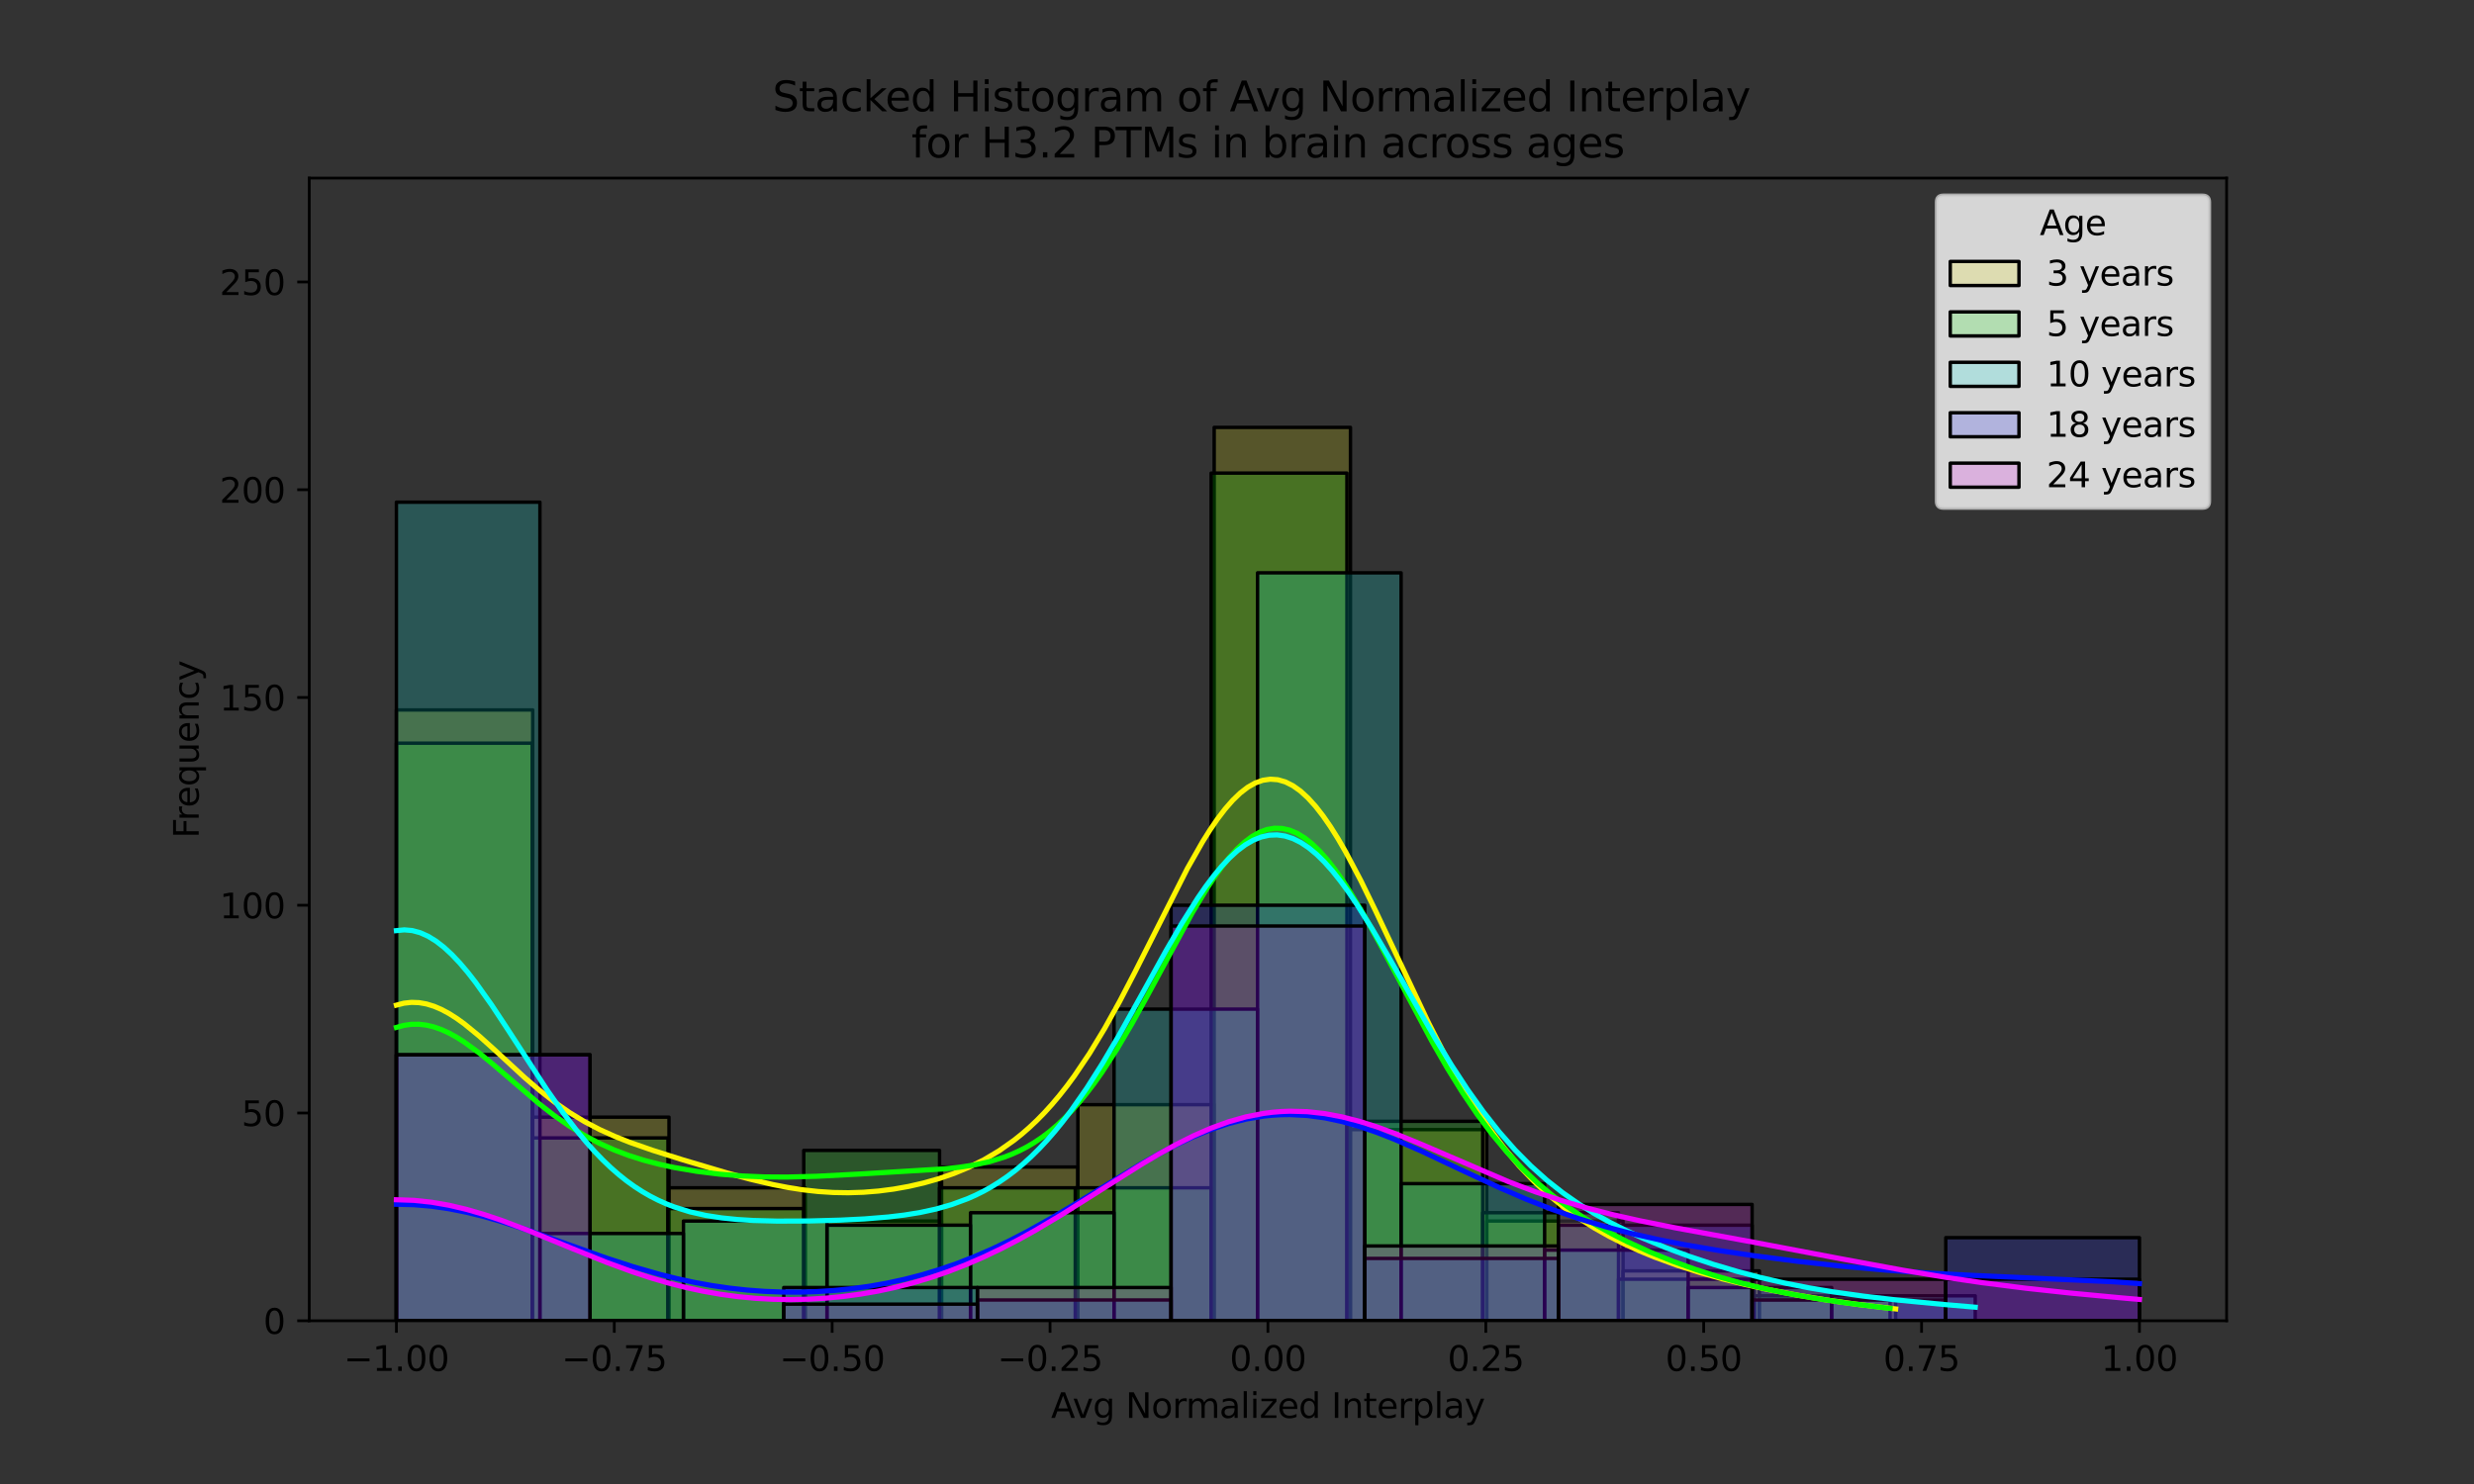 <?xml version="1.0" encoding="utf-8" standalone="no"?>
<!DOCTYPE svg PUBLIC "-//W3C//DTD SVG 1.1//EN"
  "http://www.w3.org/Graphics/SVG/1.1/DTD/svg11.dtd">
<svg xmlns:xlink="http://www.w3.org/1999/xlink" width="720pt" height="432pt" viewBox="0 0 720 432" xmlns="http://www.w3.org/2000/svg" version="1.1">
 <rect x="0" y="0" width="720" height="432" fill="#333333" stroke="none"/>
 <defs>
  <style type="text/css">*{stroke-linejoin: round; stroke-linecap: butt}</style>
 </defs>
 <g id="figure_1">
  <g id="patch_1">
   <path d="M 0 432 
L 720 432 
L 720 0 
L 0 0 
L 0 432 
z
" style="fill: none; opacity: 0"/>
  </g>
  <g id="axes_1">
   <g id="patch_2">
    <path d="M 90 384.48 
L 648 384.48 
L 648 51.84 
L 90 51.84 
L 90 384.48 
z
" style="fill: none"/>
   </g>
   <g id="patch_3">
    <path d="M 115.364 384.48 
L 155.029 384.48 
L 155.029 206.669 
L 115.364 206.669 
z
" clip-path="url(#pc7f51b0d5f)" style="fill: #fcf500; fill-opacity: 0.175; stroke: #000000; stroke-linejoin: miter"/>
   </g>
   <g id="patch_4">
    <path d="M 155.029 384.48 
L 194.695 384.48 
L 194.695 325.21 
L 155.029 325.21 
z
" clip-path="url(#pc7f51b0d5f)" style="fill: #fcf500; fill-opacity: 0.175; stroke: #000000; stroke-linejoin: miter"/>
   </g>
   <g id="patch_5">
    <path d="M 194.695 384.48 
L 234.361 384.48 
L 234.361 345.773 
L 194.695 345.773 
z
" clip-path="url(#pc7f51b0d5f)" style="fill: #fcf500; fill-opacity: 0.175; stroke: #000000; stroke-linejoin: miter"/>
   </g>
   <g id="patch_6">
    <path d="M 234.361 384.48 
L 274.026 384.48 
L 274.026 355.45 
L 234.361 355.45 
z
" clip-path="url(#pc7f51b0d5f)" style="fill: #fcf500; fill-opacity: 0.175; stroke: #000000; stroke-linejoin: miter"/>
   </g>
   <g id="patch_7">
    <path d="M 274.026 384.48 
L 313.692 384.48 
L 313.692 339.725 
L 274.026 339.725 
z
" clip-path="url(#pc7f51b0d5f)" style="fill: #fcf500; fill-opacity: 0.175; stroke: #000000; stroke-linejoin: miter"/>
   </g>
   <g id="patch_8">
    <path d="M 313.692 384.48 
L 353.358 384.48 
L 353.358 321.581 
L 313.692 321.581 
z
" clip-path="url(#pc7f51b0d5f)" style="fill: #fcf500; fill-opacity: 0.175; stroke: #000000; stroke-linejoin: miter"/>
   </g>
   <g id="patch_9">
    <path d="M 353.358 384.48 
L 393.023 384.48 
L 393.023 124.416 
L 353.358 124.416 
z
" clip-path="url(#pc7f51b0d5f)" style="fill: #fcf500; fill-opacity: 0.175; stroke: #000000; stroke-linejoin: miter"/>
   </g>
   <g id="patch_10">
    <path d="M 393.023 384.48 
L 432.689 384.48 
L 432.689 328.838 
L 393.023 328.838 
z
" clip-path="url(#pc7f51b0d5f)" style="fill: #fcf500; fill-opacity: 0.175; stroke: #000000; stroke-linejoin: miter"/>
   </g>
   <g id="patch_11">
    <path d="M 432.689 384.48 
L 472.355 384.48 
L 472.355 355.45 
L 432.689 355.45 
z
" clip-path="url(#pc7f51b0d5f)" style="fill: #fcf500; fill-opacity: 0.175; stroke: #000000; stroke-linejoin: miter"/>
   </g>
   <g id="patch_12">
    <path d="M 472.355 384.48 
L 512.02 384.48 
L 512.02 369.965 
L 472.355 369.965 
z
" clip-path="url(#pc7f51b0d5f)" style="fill: #fcf500; fill-opacity: 0.175; stroke: #000000; stroke-linejoin: miter"/>
   </g>
   <g id="patch_13">
    <path d="M 512.02 384.48 
L 551.686 384.48 
L 551.686 378.432 
L 512.02 378.432 
z
" clip-path="url(#pc7f51b0d5f)" style="fill: #fcf500; fill-opacity: 0.175; stroke: #000000; stroke-linejoin: miter"/>
   </g>
   <g id="patch_14">
    <path d="M 115.364 384.48 
L 154.882 384.48 
L 154.882 216.346 
L 115.364 216.346 
z
" clip-path="url(#pc7f51b0d5f)" style="fill: #08ff00; fill-opacity: 0.175; stroke: #000000; stroke-linejoin: miter"/>
   </g>
   <g id="patch_15">
    <path d="M 154.882 384.48 
L 194.399 384.48 
L 194.399 331.258 
L 154.882 331.258 
z
" clip-path="url(#pc7f51b0d5f)" style="fill: #08ff00; fill-opacity: 0.175; stroke: #000000; stroke-linejoin: miter"/>
   </g>
   <g id="patch_16">
    <path d="M 194.399 384.48 
L 233.917 384.48 
L 233.917 351.821 
L 194.399 351.821 
z
" clip-path="url(#pc7f51b0d5f)" style="fill: #08ff00; fill-opacity: 0.175; stroke: #000000; stroke-linejoin: miter"/>
   </g>
   <g id="patch_17">
    <path d="M 233.917 384.48 
L 273.435 384.48 
L 273.435 334.886 
L 233.917 334.886 
z
" clip-path="url(#pc7f51b0d5f)" style="fill: #08ff00; fill-opacity: 0.175; stroke: #000000; stroke-linejoin: miter"/>
   </g>
   <g id="patch_18">
    <path d="M 273.435 384.48 
L 312.953 384.48 
L 312.953 345.773 
L 273.435 345.773 
z
" clip-path="url(#pc7f51b0d5f)" style="fill: #08ff00; fill-opacity: 0.175; stroke: #000000; stroke-linejoin: miter"/>
   </g>
   <g id="patch_19">
    <path d="M 312.953 384.48 
L 352.471 384.48 
L 352.471 345.773 
L 312.953 345.773 
z
" clip-path="url(#pc7f51b0d5f)" style="fill: #08ff00; fill-opacity: 0.175; stroke: #000000; stroke-linejoin: miter"/>
   </g>
   <g id="patch_20">
    <path d="M 352.471 384.48 
L 391.989 384.48 
L 391.989 137.722 
L 352.471 137.722 
z
" clip-path="url(#pc7f51b0d5f)" style="fill: #08ff00; fill-opacity: 0.175; stroke: #000000; stroke-linejoin: miter"/>
   </g>
   <g id="patch_21">
    <path d="M 391.989 384.48 
L 431.507 384.48 
L 431.507 326.419 
L 391.989 326.419 
z
" clip-path="url(#pc7f51b0d5f)" style="fill: #08ff00; fill-opacity: 0.175; stroke: #000000; stroke-linejoin: miter"/>
   </g>
   <g id="patch_22">
    <path d="M 431.507 384.48 
L 471.025 384.48 
L 471.025 353.03 
L 431.507 353.03 
z
" clip-path="url(#pc7f51b0d5f)" style="fill: #08ff00; fill-opacity: 0.175; stroke: #000000; stroke-linejoin: miter"/>
   </g>
   <g id="patch_23">
    <path d="M 471.025 384.48 
L 510.543 384.48 
L 510.543 372.384 
L 471.025 372.384 
z
" clip-path="url(#pc7f51b0d5f)" style="fill: #08ff00; fill-opacity: 0.175; stroke: #000000; stroke-linejoin: miter"/>
   </g>
   <g id="patch_24">
    <path d="M 510.543 384.48 
L 550.06 384.48 
L 550.06 377.222 
L 510.543 377.222 
z
" clip-path="url(#pc7f51b0d5f)" style="fill: #08ff00; fill-opacity: 0.175; stroke: #000000; stroke-linejoin: miter"/>
   </g>
   <g id="patch_25">
    <path d="M 115.364 384.48 
L 157.134 384.48 
L 157.134 146.189 
L 115.364 146.189 
z
" clip-path="url(#pc7f51b0d5f)" style="fill: #00fff6; fill-opacity: 0.175; stroke: #000000; stroke-linejoin: miter"/>
   </g>
   <g id="patch_26">
    <path d="M 157.134 384.48 
L 198.905 384.48 
L 198.905 359.078 
L 157.134 359.078 
z
" clip-path="url(#pc7f51b0d5f)" style="fill: #00fff6; fill-opacity: 0.175; stroke: #000000; stroke-linejoin: miter"/>
   </g>
   <g id="patch_27">
    <path d="M 198.905 384.48 
L 240.676 384.48 
L 240.676 355.45 
L 198.905 355.45 
z
" clip-path="url(#pc7f51b0d5f)" style="fill: #00fff6; fill-opacity: 0.175; stroke: #000000; stroke-linejoin: miter"/>
   </g>
   <g id="patch_28">
    <path d="M 240.676 384.48 
L 282.446 384.48 
L 282.446 356.659 
L 240.676 356.659 
z
" clip-path="url(#pc7f51b0d5f)" style="fill: #00fff6; fill-opacity: 0.175; stroke: #000000; stroke-linejoin: miter"/>
   </g>
   <g id="patch_29">
    <path d="M 282.446 384.48 
L 324.217 384.48 
L 324.217 353.03 
L 282.446 353.03 
z
" clip-path="url(#pc7f51b0d5f)" style="fill: #00fff6; fill-opacity: 0.175; stroke: #000000; stroke-linejoin: miter"/>
   </g>
   <g id="patch_30">
    <path d="M 324.217 384.48 
L 365.988 384.48 
L 365.988 293.76 
L 324.217 293.76 
z
" clip-path="url(#pc7f51b0d5f)" style="fill: #00fff6; fill-opacity: 0.175; stroke: #000000; stroke-linejoin: miter"/>
   </g>
   <g id="patch_31">
    <path d="M 365.988 384.48 
L 407.758 384.48 
L 407.758 166.752 
L 365.988 166.752 
z
" clip-path="url(#pc7f51b0d5f)" style="fill: #00fff6; fill-opacity: 0.175; stroke: #000000; stroke-linejoin: miter"/>
   </g>
   <g id="patch_32">
    <path d="M 407.758 384.48 
L 449.529 384.48 
L 449.529 344.563 
L 407.758 344.563 
z
" clip-path="url(#pc7f51b0d5f)" style="fill: #00fff6; fill-opacity: 0.175; stroke: #000000; stroke-linejoin: miter"/>
   </g>
   <g id="patch_33">
    <path d="M 449.529 384.48 
L 491.3 384.48 
L 491.3 363.917 
L 449.529 363.917 
z
" clip-path="url(#pc7f51b0d5f)" style="fill: #00fff6; fill-opacity: 0.175; stroke: #000000; stroke-linejoin: miter"/>
   </g>
   <g id="patch_34">
    <path d="M 491.3 384.48 
L 533.07 384.48 
L 533.07 374.803 
L 491.3 374.803 
z
" clip-path="url(#pc7f51b0d5f)" style="fill: #00fff6; fill-opacity: 0.175; stroke: #000000; stroke-linejoin: miter"/>
   </g>
   <g id="patch_35">
    <path d="M 533.07 384.48 
L 574.841 384.48 
L 574.841 377.222 
L 533.07 377.222 
z
" clip-path="url(#pc7f51b0d5f)" style="fill: #00fff6; fill-opacity: 0.175; stroke: #000000; stroke-linejoin: miter"/>
   </g>
   <g id="patch_36">
    <path d="M 115.364 384.48 
L 171.727 384.48 
L 171.727 307.066 
L 115.364 307.066 
z
" clip-path="url(#pc7f51b0d5f)" style="fill: #0010ff; fill-opacity: 0.175; stroke: #000000; stroke-linejoin: miter"/>
   </g>
   <g id="patch_37">
    <path d="M 171.727 384.48 
L 228.091 384.48 
L 228.091 384.48 
L 171.727 384.48 
z
" clip-path="url(#pc7f51b0d5f)" style="fill: #0010ff; fill-opacity: 0.175; stroke: #000000; stroke-linejoin: miter"/>
   </g>
   <g id="patch_38">
    <path d="M 228.091 384.48 
L 284.455 384.48 
L 284.455 374.803 
L 228.091 374.803 
z
" clip-path="url(#pc7f51b0d5f)" style="fill: #0010ff; fill-opacity: 0.175; stroke: #000000; stroke-linejoin: miter"/>
   </g>
   <g id="patch_39">
    <path d="M 284.455 384.48 
L 340.818 384.48 
L 340.818 378.432 
L 284.455 378.432 
z
" clip-path="url(#pc7f51b0d5f)" style="fill: #0010ff; fill-opacity: 0.175; stroke: #000000; stroke-linejoin: miter"/>
   </g>
   <g id="patch_40">
    <path d="M 340.818 384.48 
L 397.182 384.48 
L 397.182 263.52 
L 340.818 263.52 
z
" clip-path="url(#pc7f51b0d5f)" style="fill: #0010ff; fill-opacity: 0.175; stroke: #000000; stroke-linejoin: miter"/>
   </g>
   <g id="patch_41">
    <path d="M 397.182 384.48 
L 453.545 384.48 
L 453.545 366.336 
L 397.182 366.336 
z
" clip-path="url(#pc7f51b0d5f)" style="fill: #0010ff; fill-opacity: 0.175; stroke: #000000; stroke-linejoin: miter"/>
   </g>
   <g id="patch_42">
    <path d="M 453.545 384.48 
L 509.909 384.48 
L 509.909 356.659 
L 453.545 356.659 
z
" clip-path="url(#pc7f51b0d5f)" style="fill: #0010ff; fill-opacity: 0.175; stroke: #000000; stroke-linejoin: miter"/>
   </g>
   <g id="patch_43">
    <path d="M 509.909 384.48 
L 566.273 384.48 
L 566.273 378.432 
L 509.909 378.432 
z
" clip-path="url(#pc7f51b0d5f)" style="fill: #0010ff; fill-opacity: 0.175; stroke: #000000; stroke-linejoin: miter"/>
   </g>
   <g id="patch_44">
    <path d="M 566.273 384.48 
L 622.636 384.48 
L 622.636 360.288 
L 566.273 360.288 
z
" clip-path="url(#pc7f51b0d5f)" style="fill: #0010ff; fill-opacity: 0.175; stroke: #000000; stroke-linejoin: miter"/>
   </g>
   <g id="patch_45">
    <path d="M 115.364 384.48 
L 171.727 384.48 
L 171.727 307.066 
L 115.364 307.066 
z
" clip-path="url(#pc7f51b0d5f)" style="fill: #ee00ff; fill-opacity: 0.175; stroke: #000000; stroke-linejoin: miter"/>
   </g>
   <g id="patch_46">
    <path d="M 171.727 384.48 
L 228.091 384.48 
L 228.091 384.48 
L 171.727 384.48 
z
" clip-path="url(#pc7f51b0d5f)" style="fill: #ee00ff; fill-opacity: 0.175; stroke: #000000; stroke-linejoin: miter"/>
   </g>
   <g id="patch_47">
    <path d="M 228.091 384.48 
L 284.455 384.48 
L 284.455 379.642 
L 228.091 379.642 
z
" clip-path="url(#pc7f51b0d5f)" style="fill: #ee00ff; fill-opacity: 0.175; stroke: #000000; stroke-linejoin: miter"/>
   </g>
   <g id="patch_48">
    <path d="M 284.455 384.48 
L 340.818 384.48 
L 340.818 374.803 
L 284.455 374.803 
z
" clip-path="url(#pc7f51b0d5f)" style="fill: #ee00ff; fill-opacity: 0.175; stroke: #000000; stroke-linejoin: miter"/>
   </g>
   <g id="patch_49">
    <path d="M 340.818 384.48 
L 397.182 384.48 
L 397.182 269.568 
L 340.818 269.568 
z
" clip-path="url(#pc7f51b0d5f)" style="fill: #ee00ff; fill-opacity: 0.175; stroke: #000000; stroke-linejoin: miter"/>
   </g>
   <g id="patch_50">
    <path d="M 397.182 384.48 
L 453.545 384.48 
L 453.545 362.707 
L 397.182 362.707 
z
" clip-path="url(#pc7f51b0d5f)" style="fill: #ee00ff; fill-opacity: 0.175; stroke: #000000; stroke-linejoin: miter"/>
   </g>
   <g id="patch_51">
    <path d="M 453.545 384.48 
L 509.909 384.48 
L 509.909 350.611 
L 453.545 350.611 
z
" clip-path="url(#pc7f51b0d5f)" style="fill: #ee00ff; fill-opacity: 0.175; stroke: #000000; stroke-linejoin: miter"/>
   </g>
   <g id="patch_52">
    <path d="M 509.909 384.48 
L 566.273 384.48 
L 566.273 372.384 
L 509.909 372.384 
z
" clip-path="url(#pc7f51b0d5f)" style="fill: #ee00ff; fill-opacity: 0.175; stroke: #000000; stroke-linejoin: miter"/>
   </g>
   <g id="patch_53">
    <path d="M 566.273 384.48 
L 622.636 384.48 
L 622.636 372.384 
L 566.273 372.384 
z
" clip-path="url(#pc7f51b0d5f)" style="fill: #ee00ff; fill-opacity: 0.175; stroke: #000000; stroke-linejoin: miter"/>
   </g>
   <g id="matplotlib.axis_1">
    <g id="xtick_1">
     <g id="line2d_1">
      <defs>
       <path id="m166bd70c0a" d="M 0 0 
L 0 3.5 
" style="stroke: #000000; stroke-width: 0.8"/>
      </defs>
      <g>
       <use xlink:href="#m166bd70c0a" x="115.364" y="384.48" style="stroke: #000000; stroke-width: 0.8"/>
      </g>
     </g>
     <g id="text_1">
      <!-- −1.00 -->
      <g transform="translate(100.041 399.078) scale(0.1 -0.1)">
       <defs>
        <path id="DejaVuSans-2212" d="M 678 2272 
L 4684 2272 
L 4684 1741 
L 678 1741 
L 678 2272 
z
" transform="scale(0.016)"/>
        <path id="DejaVuSans-31" d="M 794 531 
L 1825 531 
L 1825 4091 
L 703 3866 
L 703 4441 
L 1819 4666 
L 2450 4666 
L 2450 531 
L 3481 531 
L 3481 0 
L 794 0 
L 794 531 
z
" transform="scale(0.016)"/>
        <path id="DejaVuSans-2e" d="M 684 794 
L 1344 794 
L 1344 0 
L 684 0 
L 684 794 
z
" transform="scale(0.016)"/>
        <path id="DejaVuSans-30" d="M 2034 4250 
Q 1547 4250 1301 3770 
Q 1056 3291 1056 2328 
Q 1056 1369 1301 889 
Q 1547 409 2034 409 
Q 2525 409 2770 889 
Q 3016 1369 3016 2328 
Q 3016 3291 2770 3770 
Q 2525 4250 2034 4250 
z
M 2034 4750 
Q 2819 4750 3233 4129 
Q 3647 3509 3647 2328 
Q 3647 1150 3233 529 
Q 2819 -91 2034 -91 
Q 1250 -91 836 529 
Q 422 1150 422 2328 
Q 422 3509 836 4129 
Q 1250 4750 2034 4750 
z
" transform="scale(0.016)"/>
       </defs>
       <use xlink:href="#DejaVuSans-2212"/>
       <use xlink:href="#DejaVuSans-31" x="83.789"/>
       <use xlink:href="#DejaVuSans-2e" x="147.412"/>
       <use xlink:href="#DejaVuSans-30" x="179.199"/>
       <use xlink:href="#DejaVuSans-30" x="242.822"/>
      </g>
     </g>
    </g>
    <g id="xtick_2">
     <g id="line2d_2">
      <g>
       <use xlink:href="#m166bd70c0a" x="178.773" y="384.48" style="stroke: #000000; stroke-width: 0.8"/>
      </g>
     </g>
     <g id="text_2">
      <!-- −0.75 -->
      <g transform="translate(163.45 399.078) scale(0.1 -0.1)">
       <defs>
        <path id="DejaVuSans-37" d="M 525 4666 
L 3525 4666 
L 3525 4397 
L 1831 0 
L 1172 0 
L 2766 4134 
L 525 4134 
L 525 4666 
z
" transform="scale(0.016)"/>
        <path id="DejaVuSans-35" d="M 691 4666 
L 3169 4666 
L 3169 4134 
L 1269 4134 
L 1269 2991 
Q 1406 3038 1543 3061 
Q 1681 3084 1819 3084 
Q 2600 3084 3056 2656 
Q 3513 2228 3513 1497 
Q 3513 744 3044 326 
Q 2575 -91 1722 -91 
Q 1428 -91 1123 -41 
Q 819 9 494 109 
L 494 744 
Q 775 591 1075 516 
Q 1375 441 1709 441 
Q 2250 441 2565 725 
Q 2881 1009 2881 1497 
Q 2881 1984 2565 2268 
Q 2250 2553 1709 2553 
Q 1456 2553 1204 2497 
Q 953 2441 691 2322 
L 691 4666 
z
" transform="scale(0.016)"/>
       </defs>
       <use xlink:href="#DejaVuSans-2212"/>
       <use xlink:href="#DejaVuSans-30" x="83.789"/>
       <use xlink:href="#DejaVuSans-2e" x="147.412"/>
       <use xlink:href="#DejaVuSans-37" x="179.199"/>
       <use xlink:href="#DejaVuSans-35" x="242.822"/>
      </g>
     </g>
    </g>
    <g id="xtick_3">
     <g id="line2d_3">
      <g>
       <use xlink:href="#m166bd70c0a" x="242.182" y="384.48" style="stroke: #000000; stroke-width: 0.8"/>
      </g>
     </g>
     <g id="text_3">
      <!-- −0.50 -->
      <g transform="translate(226.859 399.078) scale(0.1 -0.1)">
       <use xlink:href="#DejaVuSans-2212"/>
       <use xlink:href="#DejaVuSans-30" x="83.789"/>
       <use xlink:href="#DejaVuSans-2e" x="147.412"/>
       <use xlink:href="#DejaVuSans-35" x="179.199"/>
       <use xlink:href="#DejaVuSans-30" x="242.822"/>
      </g>
     </g>
    </g>
    <g id="xtick_4">
     <g id="line2d_4">
      <g>
       <use xlink:href="#m166bd70c0a" x="305.591" y="384.48" style="stroke: #000000; stroke-width: 0.8"/>
      </g>
     </g>
     <g id="text_4">
      <!-- −0.25 -->
      <g transform="translate(290.268 399.078) scale(0.1 -0.1)">
       <defs>
        <path id="DejaVuSans-32" d="M 1228 531 
L 3431 531 
L 3431 0 
L 469 0 
L 469 531 
Q 828 903 1448 1529 
Q 2069 2156 2228 2338 
Q 2531 2678 2651 2914 
Q 2772 3150 2772 3378 
Q 2772 3750 2511 3984 
Q 2250 4219 1831 4219 
Q 1534 4219 1204 4116 
Q 875 4013 500 3803 
L 500 4441 
Q 881 4594 1212 4672 
Q 1544 4750 1819 4750 
Q 2544 4750 2975 4387 
Q 3406 4025 3406 3419 
Q 3406 3131 3298 2873 
Q 3191 2616 2906 2266 
Q 2828 2175 2409 1742 
Q 1991 1309 1228 531 
z
" transform="scale(0.016)"/>
       </defs>
       <use xlink:href="#DejaVuSans-2212"/>
       <use xlink:href="#DejaVuSans-30" x="83.789"/>
       <use xlink:href="#DejaVuSans-2e" x="147.412"/>
       <use xlink:href="#DejaVuSans-32" x="179.199"/>
       <use xlink:href="#DejaVuSans-35" x="242.822"/>
      </g>
     </g>
    </g>
    <g id="xtick_5">
     <g id="line2d_5">
      <g>
       <use xlink:href="#m166bd70c0a" x="369" y="384.48" style="stroke: #000000; stroke-width: 0.8"/>
      </g>
     </g>
     <g id="text_5">
      <!-- 0.00 -->
      <g transform="translate(357.867 399.078) scale(0.1 -0.1)">
       <use xlink:href="#DejaVuSans-30"/>
       <use xlink:href="#DejaVuSans-2e" x="63.623"/>
       <use xlink:href="#DejaVuSans-30" x="95.41"/>
       <use xlink:href="#DejaVuSans-30" x="159.033"/>
      </g>
     </g>
    </g>
    <g id="xtick_6">
     <g id="line2d_6">
      <g>
       <use xlink:href="#m166bd70c0a" x="432.409" y="384.48" style="stroke: #000000; stroke-width: 0.8"/>
      </g>
     </g>
     <g id="text_6">
      <!-- 0.25 -->
      <g transform="translate(421.276 399.078) scale(0.1 -0.1)">
       <use xlink:href="#DejaVuSans-30"/>
       <use xlink:href="#DejaVuSans-2e" x="63.623"/>
       <use xlink:href="#DejaVuSans-32" x="95.41"/>
       <use xlink:href="#DejaVuSans-35" x="159.033"/>
      </g>
     </g>
    </g>
    <g id="xtick_7">
     <g id="line2d_7">
      <g>
       <use xlink:href="#m166bd70c0a" x="495.818" y="384.48" style="stroke: #000000; stroke-width: 0.8"/>
      </g>
     </g>
     <g id="text_7">
      <!-- 0.50 -->
      <g transform="translate(484.685 399.078) scale(0.1 -0.1)">
       <use xlink:href="#DejaVuSans-30"/>
       <use xlink:href="#DejaVuSans-2e" x="63.623"/>
       <use xlink:href="#DejaVuSans-35" x="95.41"/>
       <use xlink:href="#DejaVuSans-30" x="159.033"/>
      </g>
     </g>
    </g>
    <g id="xtick_8">
     <g id="line2d_8">
      <g>
       <use xlink:href="#m166bd70c0a" x="559.227" y="384.48" style="stroke: #000000; stroke-width: 0.8"/>
      </g>
     </g>
     <g id="text_8">
      <!-- 0.75 -->
      <g transform="translate(548.094 399.078) scale(0.1 -0.1)">
       <use xlink:href="#DejaVuSans-30"/>
       <use xlink:href="#DejaVuSans-2e" x="63.623"/>
       <use xlink:href="#DejaVuSans-37" x="95.41"/>
       <use xlink:href="#DejaVuSans-35" x="159.033"/>
      </g>
     </g>
    </g>
    <g id="xtick_9">
     <g id="line2d_9">
      <g>
       <use xlink:href="#m166bd70c0a" x="622.636" y="384.48" style="stroke: #000000; stroke-width: 0.8"/>
      </g>
     </g>
     <g id="text_9">
      <!-- 1.00 -->
      <g transform="translate(611.504 399.078) scale(0.1 -0.1)">
       <use xlink:href="#DejaVuSans-31"/>
       <use xlink:href="#DejaVuSans-2e" x="63.623"/>
       <use xlink:href="#DejaVuSans-30" x="95.41"/>
       <use xlink:href="#DejaVuSans-30" x="159.033"/>
      </g>
     </g>
    </g>
    <g id="text_10">
     <!-- Avg Normalized Interplay -->
     <g transform="translate(305.884 412.757) scale(0.1 -0.1)">
      <defs>
       <path id="DejaVuSans-41" d="M 2188 4044 
L 1331 1722 
L 3047 1722 
L 2188 4044 
z
M 1831 4666 
L 2547 4666 
L 4325 0 
L 3669 0 
L 3244 1197 
L 1141 1197 
L 716 0 
L 50 0 
L 1831 4666 
z
" transform="scale(0.016)"/>
       <path id="DejaVuSans-76" d="M 191 3500 
L 800 3500 
L 1894 563 
L 2988 3500 
L 3597 3500 
L 2284 0 
L 1503 0 
L 191 3500 
z
" transform="scale(0.016)"/>
       <path id="DejaVuSans-67" d="M 2906 1791 
Q 2906 2416 2648 2759 
Q 2391 3103 1925 3103 
Q 1463 3103 1205 2759 
Q 947 2416 947 1791 
Q 947 1169 1205 825 
Q 1463 481 1925 481 
Q 2391 481 2648 825 
Q 2906 1169 2906 1791 
z
M 3481 434 
Q 3481 -459 3084 -895 
Q 2688 -1331 1869 -1331 
Q 1566 -1331 1297 -1286 
Q 1028 -1241 775 -1147 
L 775 -588 
Q 1028 -725 1275 -790 
Q 1522 -856 1778 -856 
Q 2344 -856 2625 -561 
Q 2906 -266 2906 331 
L 2906 616 
Q 2728 306 2450 153 
Q 2172 0 1784 0 
Q 1141 0 747 490 
Q 353 981 353 1791 
Q 353 2603 747 3093 
Q 1141 3584 1784 3584 
Q 2172 3584 2450 3431 
Q 2728 3278 2906 2969 
L 2906 3500 
L 3481 3500 
L 3481 434 
z
" transform="scale(0.016)"/>
       <path id="DejaVuSans-20" transform="scale(0.016)"/>
       <path id="DejaVuSans-4e" d="M 628 4666 
L 1478 4666 
L 3547 763 
L 3547 4666 
L 4159 4666 
L 4159 0 
L 3309 0 
L 1241 3903 
L 1241 0 
L 628 0 
L 628 4666 
z
" transform="scale(0.016)"/>
       <path id="DejaVuSans-6f" d="M 1959 3097 
Q 1497 3097 1228 2736 
Q 959 2375 959 1747 
Q 959 1119 1226 758 
Q 1494 397 1959 397 
Q 2419 397 2687 759 
Q 2956 1122 2956 1747 
Q 2956 2369 2687 2733 
Q 2419 3097 1959 3097 
z
M 1959 3584 
Q 2709 3584 3137 3096 
Q 3566 2609 3566 1747 
Q 3566 888 3137 398 
Q 2709 -91 1959 -91 
Q 1206 -91 779 398 
Q 353 888 353 1747 
Q 353 2609 779 3096 
Q 1206 3584 1959 3584 
z
" transform="scale(0.016)"/>
       <path id="DejaVuSans-72" d="M 2631 2963 
Q 2534 3019 2420 3045 
Q 2306 3072 2169 3072 
Q 1681 3072 1420 2755 
Q 1159 2438 1159 1844 
L 1159 0 
L 581 0 
L 581 3500 
L 1159 3500 
L 1159 2956 
Q 1341 3275 1631 3429 
Q 1922 3584 2338 3584 
Q 2397 3584 2469 3576 
Q 2541 3569 2628 3553 
L 2631 2963 
z
" transform="scale(0.016)"/>
       <path id="DejaVuSans-6d" d="M 3328 2828 
Q 3544 3216 3844 3400 
Q 4144 3584 4550 3584 
Q 5097 3584 5394 3201 
Q 5691 2819 5691 2113 
L 5691 0 
L 5113 0 
L 5113 2094 
Q 5113 2597 4934 2840 
Q 4756 3084 4391 3084 
Q 3944 3084 3684 2787 
Q 3425 2491 3425 1978 
L 3425 0 
L 2847 0 
L 2847 2094 
Q 2847 2600 2669 2842 
Q 2491 3084 2119 3084 
Q 1678 3084 1418 2786 
Q 1159 2488 1159 1978 
L 1159 0 
L 581 0 
L 581 3500 
L 1159 3500 
L 1159 2956 
Q 1356 3278 1631 3431 
Q 1906 3584 2284 3584 
Q 2666 3584 2933 3390 
Q 3200 3197 3328 2828 
z
" transform="scale(0.016)"/>
       <path id="DejaVuSans-61" d="M 2194 1759 
Q 1497 1759 1228 1600 
Q 959 1441 959 1056 
Q 959 750 1161 570 
Q 1363 391 1709 391 
Q 2188 391 2477 730 
Q 2766 1069 2766 1631 
L 2766 1759 
L 2194 1759 
z
M 3341 1997 
L 3341 0 
L 2766 0 
L 2766 531 
Q 2569 213 2275 61 
Q 1981 -91 1556 -91 
Q 1019 -91 701 211 
Q 384 513 384 1019 
Q 384 1609 779 1909 
Q 1175 2209 1959 2209 
L 2766 2209 
L 2766 2266 
Q 2766 2663 2505 2880 
Q 2244 3097 1772 3097 
Q 1472 3097 1187 3025 
Q 903 2953 641 2809 
L 641 3341 
Q 956 3463 1253 3523 
Q 1550 3584 1831 3584 
Q 2591 3584 2966 3190 
Q 3341 2797 3341 1997 
z
" transform="scale(0.016)"/>
       <path id="DejaVuSans-6c" d="M 603 4863 
L 1178 4863 
L 1178 0 
L 603 0 
L 603 4863 
z
" transform="scale(0.016)"/>
       <path id="DejaVuSans-69" d="M 603 3500 
L 1178 3500 
L 1178 0 
L 603 0 
L 603 3500 
z
M 603 4863 
L 1178 4863 
L 1178 4134 
L 603 4134 
L 603 4863 
z
" transform="scale(0.016)"/>
       <path id="DejaVuSans-7a" d="M 353 3500 
L 3084 3500 
L 3084 2975 
L 922 459 
L 3084 459 
L 3084 0 
L 275 0 
L 275 525 
L 2438 3041 
L 353 3041 
L 353 3500 
z
" transform="scale(0.016)"/>
       <path id="DejaVuSans-65" d="M 3597 1894 
L 3597 1613 
L 953 1613 
Q 991 1019 1311 708 
Q 1631 397 2203 397 
Q 2534 397 2845 478 
Q 3156 559 3463 722 
L 3463 178 
Q 3153 47 2828 -22 
Q 2503 -91 2169 -91 
Q 1331 -91 842 396 
Q 353 884 353 1716 
Q 353 2575 817 3079 
Q 1281 3584 2069 3584 
Q 2775 3584 3186 3129 
Q 3597 2675 3597 1894 
z
M 3022 2063 
Q 3016 2534 2758 2815 
Q 2500 3097 2075 3097 
Q 1594 3097 1305 2825 
Q 1016 2553 972 2059 
L 3022 2063 
z
" transform="scale(0.016)"/>
       <path id="DejaVuSans-64" d="M 2906 2969 
L 2906 4863 
L 3481 4863 
L 3481 0 
L 2906 0 
L 2906 525 
Q 2725 213 2448 61 
Q 2172 -91 1784 -91 
Q 1150 -91 751 415 
Q 353 922 353 1747 
Q 353 2572 751 3078 
Q 1150 3584 1784 3584 
Q 2172 3584 2448 3432 
Q 2725 3281 2906 2969 
z
M 947 1747 
Q 947 1113 1208 752 
Q 1469 391 1925 391 
Q 2381 391 2643 752 
Q 2906 1113 2906 1747 
Q 2906 2381 2643 2742 
Q 2381 3103 1925 3103 
Q 1469 3103 1208 2742 
Q 947 2381 947 1747 
z
" transform="scale(0.016)"/>
       <path id="DejaVuSans-49" d="M 628 4666 
L 1259 4666 
L 1259 0 
L 628 0 
L 628 4666 
z
" transform="scale(0.016)"/>
       <path id="DejaVuSans-6e" d="M 3513 2113 
L 3513 0 
L 2938 0 
L 2938 2094 
Q 2938 2591 2744 2837 
Q 2550 3084 2163 3084 
Q 1697 3084 1428 2787 
Q 1159 2491 1159 1978 
L 1159 0 
L 581 0 
L 581 3500 
L 1159 3500 
L 1159 2956 
Q 1366 3272 1645 3428 
Q 1925 3584 2291 3584 
Q 2894 3584 3203 3211 
Q 3513 2838 3513 2113 
z
" transform="scale(0.016)"/>
       <path id="DejaVuSans-74" d="M 1172 4494 
L 1172 3500 
L 2356 3500 
L 2356 3053 
L 1172 3053 
L 1172 1153 
Q 1172 725 1289 603 
Q 1406 481 1766 481 
L 2356 481 
L 2356 0 
L 1766 0 
Q 1100 0 847 248 
Q 594 497 594 1153 
L 594 3053 
L 172 3053 
L 172 3500 
L 594 3500 
L 594 4494 
L 1172 4494 
z
" transform="scale(0.016)"/>
       <path id="DejaVuSans-70" d="M 1159 525 
L 1159 -1331 
L 581 -1331 
L 581 3500 
L 1159 3500 
L 1159 2969 
Q 1341 3281 1617 3432 
Q 1894 3584 2278 3584 
Q 2916 3584 3314 3078 
Q 3713 2572 3713 1747 
Q 3713 922 3314 415 
Q 2916 -91 2278 -91 
Q 1894 -91 1617 61 
Q 1341 213 1159 525 
z
M 3116 1747 
Q 3116 2381 2855 2742 
Q 2594 3103 2138 3103 
Q 1681 3103 1420 2742 
Q 1159 2381 1159 1747 
Q 1159 1113 1420 752 
Q 1681 391 2138 391 
Q 2594 391 2855 752 
Q 3116 1113 3116 1747 
z
" transform="scale(0.016)"/>
       <path id="DejaVuSans-79" d="M 2059 -325 
Q 1816 -950 1584 -1140 
Q 1353 -1331 966 -1331 
L 506 -1331 
L 506 -850 
L 844 -850 
Q 1081 -850 1212 -737 
Q 1344 -625 1503 -206 
L 1606 56 
L 191 3500 
L 800 3500 
L 1894 763 
L 2988 3500 
L 3597 3500 
L 2059 -325 
z
" transform="scale(0.016)"/>
      </defs>
      <use xlink:href="#DejaVuSans-41"/>
      <use xlink:href="#DejaVuSans-76" x="62.533"/>
      <use xlink:href="#DejaVuSans-67" x="121.713"/>
      <use xlink:href="#DejaVuSans-20" x="185.189"/>
      <use xlink:href="#DejaVuSans-4e" x="216.977"/>
      <use xlink:href="#DejaVuSans-6f" x="291.781"/>
      <use xlink:href="#DejaVuSans-72" x="352.963"/>
      <use xlink:href="#DejaVuSans-6d" x="392.326"/>
      <use xlink:href="#DejaVuSans-61" x="489.738"/>
      <use xlink:href="#DejaVuSans-6c" x="551.018"/>
      <use xlink:href="#DejaVuSans-69" x="578.801"/>
      <use xlink:href="#DejaVuSans-7a" x="606.584"/>
      <use xlink:href="#DejaVuSans-65" x="659.074"/>
      <use xlink:href="#DejaVuSans-64" x="720.598"/>
      <use xlink:href="#DejaVuSans-20" x="784.074"/>
      <use xlink:href="#DejaVuSans-49" x="815.861"/>
      <use xlink:href="#DejaVuSans-6e" x="845.354"/>
      <use xlink:href="#DejaVuSans-74" x="908.732"/>
      <use xlink:href="#DejaVuSans-65" x="947.941"/>
      <use xlink:href="#DejaVuSans-72" x="1009.465"/>
      <use xlink:href="#DejaVuSans-70" x="1050.578"/>
      <use xlink:href="#DejaVuSans-6c" x="1114.055"/>
      <use xlink:href="#DejaVuSans-61" x="1141.838"/>
      <use xlink:href="#DejaVuSans-79" x="1203.117"/>
     </g>
    </g>
   </g>
   <g id="matplotlib.axis_2">
    <g id="ytick_1">
     <g id="line2d_10">
      <defs>
       <path id="m4195fbd648" d="M 0 0 
L -3.5 0 
" style="stroke: #000000; stroke-width: 0.8"/>
      </defs>
      <g>
       <use xlink:href="#m4195fbd648" x="90" y="384.48" style="stroke: #000000; stroke-width: 0.8"/>
      </g>
     </g>
     <g id="text_11">
      <!-- 0 -->
      <g transform="translate(76.638 388.279) scale(0.1 -0.1)">
       <use xlink:href="#DejaVuSans-30"/>
      </g>
     </g>
    </g>
    <g id="ytick_2">
     <g id="line2d_11">
      <g>
       <use xlink:href="#m4195fbd648" x="90" y="324" style="stroke: #000000; stroke-width: 0.8"/>
      </g>
     </g>
     <g id="text_12">
      <!-- 50 -->
      <g transform="translate(70.275 327.799) scale(0.1 -0.1)">
       <use xlink:href="#DejaVuSans-35"/>
       <use xlink:href="#DejaVuSans-30" x="63.623"/>
      </g>
     </g>
    </g>
    <g id="ytick_3">
     <g id="line2d_12">
      <g>
       <use xlink:href="#m4195fbd648" x="90" y="263.52" style="stroke: #000000; stroke-width: 0.8"/>
      </g>
     </g>
     <g id="text_13">
      <!-- 100 -->
      <g transform="translate(63.913 267.319) scale(0.1 -0.1)">
       <use xlink:href="#DejaVuSans-31"/>
       <use xlink:href="#DejaVuSans-30" x="63.623"/>
       <use xlink:href="#DejaVuSans-30" x="127.246"/>
      </g>
     </g>
    </g>
    <g id="ytick_4">
     <g id="line2d_13">
      <g>
       <use xlink:href="#m4195fbd648" x="90" y="203.04" style="stroke: #000000; stroke-width: 0.8"/>
      </g>
     </g>
     <g id="text_14">
      <!-- 150 -->
      <g transform="translate(63.913 206.839) scale(0.1 -0.1)">
       <use xlink:href="#DejaVuSans-31"/>
       <use xlink:href="#DejaVuSans-35" x="63.623"/>
       <use xlink:href="#DejaVuSans-30" x="127.246"/>
      </g>
     </g>
    </g>
    <g id="ytick_5">
     <g id="line2d_14">
      <g>
       <use xlink:href="#m4195fbd648" x="90" y="142.56" style="stroke: #000000; stroke-width: 0.8"/>
      </g>
     </g>
     <g id="text_15">
      <!-- 200 -->
      <g transform="translate(63.913 146.359) scale(0.1 -0.1)">
       <use xlink:href="#DejaVuSans-32"/>
       <use xlink:href="#DejaVuSans-30" x="63.623"/>
       <use xlink:href="#DejaVuSans-30" x="127.246"/>
      </g>
     </g>
    </g>
    <g id="ytick_6">
     <g id="line2d_15">
      <g>
       <use xlink:href="#m4195fbd648" x="90" y="82.08" style="stroke: #000000; stroke-width: 0.8"/>
      </g>
     </g>
     <g id="text_16">
      <!-- 250 -->
      <g transform="translate(63.913 85.879) scale(0.1 -0.1)">
       <use xlink:href="#DejaVuSans-32"/>
       <use xlink:href="#DejaVuSans-35" x="63.623"/>
       <use xlink:href="#DejaVuSans-30" x="127.246"/>
      </g>
     </g>
    </g>
    <g id="text_17">
     <!-- Frequency -->
     <g transform="translate(57.833 243.99) rotate(-90) scale(0.1 -0.1)">
      <defs>
       <path id="DejaVuSans-46" d="M 628 4666 
L 3309 4666 
L 3309 4134 
L 1259 4134 
L 1259 2759 
L 3109 2759 
L 3109 2228 
L 1259 2228 
L 1259 0 
L 628 0 
L 628 4666 
z
" transform="scale(0.016)"/>
       <path id="DejaVuSans-71" d="M 947 1747 
Q 947 1113 1208 752 
Q 1469 391 1925 391 
Q 2381 391 2643 752 
Q 2906 1113 2906 1747 
Q 2906 2381 2643 2742 
Q 2381 3103 1925 3103 
Q 1469 3103 1208 2742 
Q 947 2381 947 1747 
z
M 2906 525 
Q 2725 213 2448 61 
Q 2172 -91 1784 -91 
Q 1150 -91 751 415 
Q 353 922 353 1747 
Q 353 2572 751 3078 
Q 1150 3584 1784 3584 
Q 2172 3584 2448 3432 
Q 2725 3281 2906 2969 
L 2906 3500 
L 3481 3500 
L 3481 -1331 
L 2906 -1331 
L 2906 525 
z
" transform="scale(0.016)"/>
       <path id="DejaVuSans-75" d="M 544 1381 
L 544 3500 
L 1119 3500 
L 1119 1403 
Q 1119 906 1312 657 
Q 1506 409 1894 409 
Q 2359 409 2629 706 
Q 2900 1003 2900 1516 
L 2900 3500 
L 3475 3500 
L 3475 0 
L 2900 0 
L 2900 538 
Q 2691 219 2414 64 
Q 2138 -91 1772 -91 
Q 1169 -91 856 284 
Q 544 659 544 1381 
z
M 1991 3584 
L 1991 3584 
z
" transform="scale(0.016)"/>
       <path id="DejaVuSans-63" d="M 3122 3366 
L 3122 2828 
Q 2878 2963 2633 3030 
Q 2388 3097 2138 3097 
Q 1578 3097 1268 2742 
Q 959 2388 959 1747 
Q 959 1106 1268 751 
Q 1578 397 2138 397 
Q 2388 397 2633 464 
Q 2878 531 3122 666 
L 3122 134 
Q 2881 22 2623 -34 
Q 2366 -91 2075 -91 
Q 1284 -91 818 406 
Q 353 903 353 1747 
Q 353 2603 823 3093 
Q 1294 3584 2113 3584 
Q 2378 3584 2631 3529 
Q 2884 3475 3122 3366 
z
" transform="scale(0.016)"/>
      </defs>
      <use xlink:href="#DejaVuSans-46"/>
      <use xlink:href="#DejaVuSans-72" x="50.27"/>
      <use xlink:href="#DejaVuSans-65" x="89.133"/>
      <use xlink:href="#DejaVuSans-71" x="150.656"/>
      <use xlink:href="#DejaVuSans-75" x="214.133"/>
      <use xlink:href="#DejaVuSans-65" x="277.512"/>
      <use xlink:href="#DejaVuSans-6e" x="339.035"/>
      <use xlink:href="#DejaVuSans-63" x="402.414"/>
      <use xlink:href="#DejaVuSans-79" x="457.395"/>
     </g>
    </g>
   </g>
   <g id="line2d_16">
    <path d="M 115.364 292.601 
L 117.556 292.032 
L 119.749 291.792 
L 121.941 291.873 
L 124.134 292.26 
L 126.327 292.936 
L 128.519 293.877 
L 130.712 295.059 
L 132.904 296.454 
L 135.097 298.033 
L 139.482 301.616 
L 143.867 305.561 
L 152.637 313.634 
L 157.023 317.405 
L 161.408 320.843 
L 165.793 323.892 
L 170.178 326.547 
L 174.563 328.837 
L 178.948 330.817 
L 183.333 332.554 
L 189.911 334.852 
L 198.681 337.622 
L 211.837 341.522 
L 218.415 343.299 
L 224.992 344.843 
L 229.378 345.693 
L 233.763 346.371 
L 238.148 346.858 
L 242.533 347.141 
L 246.918 347.214 
L 251.303 347.073 
L 255.688 346.719 
L 260.074 346.152 
L 264.459 345.369 
L 268.844 344.363 
L 273.229 343.116 
L 277.614 341.601 
L 281.999 339.779 
L 286.384 337.6 
L 290.77 334.998 
L 295.155 331.904 
L 297.347 330.149 
L 299.54 328.241 
L 301.732 326.173 
L 303.925 323.936 
L 306.118 321.523 
L 308.31 318.927 
L 310.503 316.143 
L 312.695 313.17 
L 317.08 306.654 
L 321.466 299.408 
L 325.851 291.512 
L 330.236 283.097 
L 345.584 252.774 
L 349.969 245.06 
L 352.162 241.564 
L 354.354 238.361 
L 356.547 235.488 
L 358.739 232.98 
L 360.932 230.866 
L 363.125 229.175 
L 365.317 227.927 
L 367.51 227.139 
L 369.702 226.822 
L 371.895 226.982 
L 374.087 227.619 
L 376.28 228.725 
L 378.473 230.289 
L 380.665 232.295 
L 382.858 234.718 
L 385.05 237.534 
L 387.243 240.71 
L 389.435 244.213 
L 391.628 248.006 
L 396.013 256.305 
L 400.398 265.287 
L 415.746 297.77 
L 420.131 306.355 
L 424.517 314.336 
L 428.902 321.637 
L 433.287 328.229 
L 437.672 334.116 
L 442.057 339.334 
L 446.442 343.936 
L 450.828 347.984 
L 455.213 351.546 
L 459.598 354.686 
L 463.983 357.466 
L 468.368 359.939 
L 472.753 362.151 
L 477.138 364.141 
L 481.524 365.941 
L 488.101 368.341 
L 494.679 370.439 
L 501.257 372.286 
L 507.834 373.919 
L 514.412 375.366 
L 523.182 377.048 
L 531.953 378.488 
L 540.723 379.726 
L 551.686 381.028 
L 551.686 381.028 
" clip-path="url(#pc7f51b0d5f)" style="fill: none; stroke: #fcf500; stroke-width: 1.5; stroke-linecap: square"/>
   </g>
   <g id="line2d_17">
    <path d="M 115.364 299.088 
L 117.548 298.487 
L 119.732 298.181 
L 121.917 298.164 
L 124.101 298.423 
L 126.286 298.947 
L 128.47 299.716 
L 130.654 300.711 
L 132.839 301.91 
L 135.023 303.287 
L 139.392 306.475 
L 143.761 310.063 
L 156.867 321.293 
L 161.236 324.688 
L 165.605 327.753 
L 169.974 330.449 
L 174.343 332.773 
L 178.711 334.743 
L 183.08 336.395 
L 187.449 337.771 
L 191.818 338.913 
L 196.187 339.86 
L 202.74 340.977 
L 209.293 341.787 
L 215.846 342.323 
L 222.4 342.603 
L 228.953 342.65 
L 237.69 342.419 
L 250.797 341.731 
L 274.825 340.262 
L 279.194 339.794 
L 283.563 339.128 
L 287.932 338.174 
L 292.301 336.834 
L 294.485 335.986 
L 296.669 335.002 
L 298.854 333.869 
L 301.038 332.573 
L 303.223 331.103 
L 305.407 329.449 
L 307.591 327.6 
L 309.776 325.55 
L 311.96 323.291 
L 314.145 320.823 
L 316.329 318.142 
L 318.513 315.253 
L 320.698 312.16 
L 325.067 305.402 
L 329.435 297.982 
L 333.804 290.07 
L 346.911 265.836 
L 351.28 258.582 
L 353.464 255.285 
L 355.648 252.259 
L 357.833 249.537 
L 360.017 247.152 
L 362.202 245.131 
L 364.386 243.498 
L 366.57 242.272 
L 368.755 241.468 
L 370.939 241.095 
L 373.124 241.157 
L 375.308 241.651 
L 377.492 242.573 
L 379.677 243.909 
L 381.861 245.643 
L 384.046 247.754 
L 386.23 250.217 
L 388.414 253.004 
L 390.599 256.083 
L 392.783 259.421 
L 397.152 266.734 
L 401.521 274.655 
L 416.812 303.314 
L 421.181 310.893 
L 425.549 317.945 
L 429.918 324.405 
L 434.287 330.249 
L 438.656 335.486 
L 443.025 340.15 
L 447.393 344.293 
L 451.762 347.972 
L 456.131 351.252 
L 460.5 354.192 
L 464.869 356.846 
L 469.237 359.259 
L 473.606 361.468 
L 480.159 364.46 
L 486.713 367.119 
L 493.266 369.482 
L 499.819 371.572 
L 506.372 373.404 
L 512.926 374.999 
L 519.479 376.382 
L 528.216 377.947 
L 536.954 379.256 
L 547.876 380.621 
L 550.06 380.864 
L 550.06 380.864 
" clip-path="url(#pc7f51b0d5f)" style="fill: none; stroke: #08ff00; stroke-width: 1.5; stroke-linecap: square"/>
   </g>
   <g id="line2d_18">
    <path d="M 115.364 270.913 
L 117.673 270.686 
L 119.981 270.89 
L 122.29 271.516 
L 124.599 272.552 
L 126.908 273.979 
L 129.217 275.774 
L 131.526 277.91 
L 133.835 280.356 
L 136.144 283.079 
L 138.453 286.043 
L 143.071 292.54 
L 147.689 299.539 
L 159.233 317.322 
L 163.851 323.905 
L 168.469 329.917 
L 170.778 332.674 
L 173.087 335.252 
L 175.396 337.647 
L 177.705 339.857 
L 180.014 341.882 
L 182.323 343.725 
L 184.632 345.39 
L 186.941 346.885 
L 189.249 348.217 
L 191.558 349.395 
L 193.867 350.43 
L 196.176 351.331 
L 200.794 352.776 
L 205.412 353.816 
L 210.03 354.534 
L 214.648 355.003 
L 219.266 355.286 
L 226.192 355.469 
L 235.428 355.433 
L 244.664 355.181 
L 251.591 354.832 
L 258.517 354.268 
L 263.135 353.715 
L 267.753 352.967 
L 272.371 351.967 
L 276.989 350.65 
L 281.607 348.946 
L 283.916 347.924 
L 286.225 346.776 
L 288.533 345.492 
L 290.842 344.063 
L 293.151 342.479 
L 295.46 340.732 
L 297.769 338.813 
L 300.078 336.717 
L 302.387 334.437 
L 304.696 331.97 
L 307.005 329.313 
L 309.314 326.465 
L 311.623 323.429 
L 316.241 316.813 
L 320.859 309.533 
L 325.476 301.703 
L 332.403 289.297 
L 339.33 276.767 
L 343.948 268.787 
L 348.566 261.442 
L 350.875 258.096 
L 353.184 255.015 
L 355.492 252.23 
L 357.801 249.77 
L 360.11 247.662 
L 362.419 245.928 
L 364.728 244.587 
L 367.037 243.653 
L 369.346 243.137 
L 371.655 243.042 
L 373.964 243.37 
L 376.273 244.114 
L 378.582 245.266 
L 380.891 246.812 
L 383.2 248.732 
L 385.509 251.005 
L 387.818 253.605 
L 390.126 256.503 
L 392.435 259.669 
L 394.744 263.068 
L 399.362 270.433 
L 403.98 278.319 
L 417.834 302.537 
L 422.451 310.097 
L 427.069 317.156 
L 431.687 323.637 
L 436.305 329.505 
L 440.923 334.758 
L 445.541 339.425 
L 450.159 343.552 
L 454.777 347.198 
L 459.394 350.426 
L 464.012 353.299 
L 468.63 355.875 
L 473.248 358.204 
L 477.866 360.329 
L 484.793 363.203 
L 491.719 365.767 
L 498.646 368.064 
L 505.573 370.115 
L 512.5 371.93 
L 519.427 373.514 
L 526.353 374.879 
L 533.28 376.045 
L 542.516 377.335 
L 551.752 378.398 
L 565.605 379.733 
L 574.841 380.531 
L 574.841 380.531 
" clip-path="url(#pc7f51b0d5f)" style="fill: none; stroke: #00fff6; stroke-width: 1.5; stroke-linecap: square"/>
   </g>
   <g id="line2d_19">
    <path d="M 115.364 350.57 
L 120.462 350.694 
L 125.56 351.133 
L 130.658 351.872 
L 135.757 352.887 
L 140.855 354.146 
L 145.953 355.61 
L 153.6 358.099 
L 163.797 361.722 
L 176.542 366.247 
L 184.19 368.733 
L 191.837 370.929 
L 196.935 372.2 
L 202.033 373.302 
L 207.132 374.228 
L 212.23 374.973 
L 217.328 375.536 
L 222.426 375.919 
L 227.524 376.122 
L 232.623 376.146 
L 237.721 375.992 
L 242.819 375.658 
L 247.917 375.14 
L 253.016 374.434 
L 258.114 373.532 
L 263.212 372.426 
L 268.31 371.108 
L 273.408 369.571 
L 278.507 367.81 
L 283.605 365.821 
L 288.703 363.608 
L 293.801 361.179 
L 298.899 358.548 
L 306.547 354.276 
L 314.194 349.715 
L 332.038 338.864 
L 337.136 335.974 
L 342.234 333.292 
L 347.333 330.879 
L 352.431 328.792 
L 357.529 327.077 
L 362.627 325.774 
L 367.725 324.91 
L 370.275 324.647 
L 372.824 324.497 
L 375.373 324.461 
L 380.471 324.724 
L 385.569 325.416 
L 390.667 326.507 
L 395.766 327.954 
L 400.864 329.708 
L 405.962 331.714 
L 413.609 335.066 
L 426.355 341.079 
L 436.551 345.811 
L 444.199 349.11 
L 451.846 352.105 
L 459.493 354.761 
L 467.141 357.076 
L 474.788 359.076 
L 482.435 360.803 
L 490.083 362.305 
L 500.279 364.04 
L 510.476 365.546 
L 523.221 367.187 
L 535.967 368.585 
L 548.712 369.73 
L 561.458 370.613 
L 574.203 371.272 
L 614.989 373.131 
L 622.636 373.663 
L 622.636 373.663 
" clip-path="url(#pc7f51b0d5f)" style="fill: none; stroke: #0010ff; stroke-width: 1.5; stroke-linecap: square"/>
   </g>
   <g id="line2d_20">
    <path d="M 115.364 349.252 
L 120.462 349.428 
L 125.56 349.967 
L 130.658 350.852 
L 135.757 352.054 
L 140.855 353.534 
L 145.953 355.247 
L 153.6 358.141 
L 166.346 363.379 
L 176.542 367.482 
L 184.19 370.284 
L 189.288 371.961 
L 194.386 373.461 
L 199.484 374.767 
L 204.582 375.871 
L 209.681 376.768 
L 214.779 377.459 
L 219.877 377.945 
L 224.975 378.229 
L 230.074 378.316 
L 235.172 378.208 
L 240.27 377.907 
L 245.368 377.413 
L 250.466 376.724 
L 255.565 375.835 
L 260.663 374.741 
L 265.761 373.435 
L 270.859 371.91 
L 275.958 370.161 
L 281.056 368.183 
L 286.154 365.978 
L 291.252 363.55 
L 296.35 360.911 
L 301.449 358.078 
L 309.096 353.525 
L 319.292 347.092 
L 332.038 339.043 
L 337.136 336.015 
L 342.234 333.194 
L 347.333 330.641 
L 352.431 328.412 
L 357.529 326.558 
L 362.627 325.118 
L 367.725 324.119 
L 370.275 323.79 
L 372.824 323.575 
L 375.373 323.475 
L 380.471 323.612 
L 385.569 324.18 
L 390.667 325.146 
L 395.766 326.467 
L 400.864 328.092 
L 405.962 329.961 
L 413.609 333.09 
L 439.101 344.031 
L 446.748 346.912 
L 454.395 349.475 
L 462.042 351.716 
L 469.69 353.667 
L 477.337 355.382 
L 487.534 357.419 
L 510.476 361.64 
L 535.967 366.472 
L 553.81 369.767 
L 566.556 371.882 
L 576.752 373.379 
L 589.498 375.001 
L 602.243 376.387 
L 617.538 377.831 
L 622.636 378.276 
L 622.636 378.276 
" clip-path="url(#pc7f51b0d5f)" style="fill: none; stroke: #ee00ff; stroke-width: 1.5; stroke-linecap: square"/>
   </g>
   <g id="patch_54">
    <path d="M 90 384.48 
L 90 51.84 
" style="fill: none; stroke: #000000; stroke-width: 0.8; stroke-linejoin: miter; stroke-linecap: square"/>
   </g>
   <g id="patch_55">
    <path d="M 648 384.48 
L 648 51.84 
" style="fill: none; stroke: #000000; stroke-width: 0.8; stroke-linejoin: miter; stroke-linecap: square"/>
   </g>
   <g id="patch_56">
    <path d="M 90 384.48 
L 648 384.48 
" style="fill: none; stroke: #000000; stroke-width: 0.8; stroke-linejoin: miter; stroke-linecap: square"/>
   </g>
   <g id="patch_57">
    <path d="M 90 51.84 
L 648 51.84 
" style="fill: none; stroke: #000000; stroke-width: 0.8; stroke-linejoin: miter; stroke-linecap: square"/>
   </g>
   <g id="text_18">
    <!-- Stacked Histogram of Avg Normalized Interplay  -->
    <g transform="translate(224.829 32.403) scale(0.12 -0.12)">
     <defs>
      <path id="DejaVuSans-53" d="M 3425 4513 
L 3425 3897 
Q 3066 4069 2747 4153 
Q 2428 4238 2131 4238 
Q 1616 4238 1336 4038 
Q 1056 3838 1056 3469 
Q 1056 3159 1242 3001 
Q 1428 2844 1947 2747 
L 2328 2669 
Q 3034 2534 3370 2195 
Q 3706 1856 3706 1288 
Q 3706 609 3251 259 
Q 2797 -91 1919 -91 
Q 1588 -91 1214 -16 
Q 841 59 441 206 
L 441 856 
Q 825 641 1194 531 
Q 1563 422 1919 422 
Q 2459 422 2753 634 
Q 3047 847 3047 1241 
Q 3047 1584 2836 1778 
Q 2625 1972 2144 2069 
L 1759 2144 
Q 1053 2284 737 2584 
Q 422 2884 422 3419 
Q 422 4038 858 4394 
Q 1294 4750 2059 4750 
Q 2388 4750 2728 4690 
Q 3069 4631 3425 4513 
z
" transform="scale(0.016)"/>
      <path id="DejaVuSans-6b" d="M 581 4863 
L 1159 4863 
L 1159 1991 
L 2875 3500 
L 3609 3500 
L 1753 1863 
L 3688 0 
L 2938 0 
L 1159 1709 
L 1159 0 
L 581 0 
L 581 4863 
z
" transform="scale(0.016)"/>
      <path id="DejaVuSans-48" d="M 628 4666 
L 1259 4666 
L 1259 2753 
L 3553 2753 
L 3553 4666 
L 4184 4666 
L 4184 0 
L 3553 0 
L 3553 2222 
L 1259 2222 
L 1259 0 
L 628 0 
L 628 4666 
z
" transform="scale(0.016)"/>
      <path id="DejaVuSans-73" d="M 2834 3397 
L 2834 2853 
Q 2591 2978 2328 3040 
Q 2066 3103 1784 3103 
Q 1356 3103 1142 2972 
Q 928 2841 928 2578 
Q 928 2378 1081 2264 
Q 1234 2150 1697 2047 
L 1894 2003 
Q 2506 1872 2764 1633 
Q 3022 1394 3022 966 
Q 3022 478 2636 193 
Q 2250 -91 1575 -91 
Q 1294 -91 989 -36 
Q 684 19 347 128 
L 347 722 
Q 666 556 975 473 
Q 1284 391 1588 391 
Q 1994 391 2212 530 
Q 2431 669 2431 922 
Q 2431 1156 2273 1281 
Q 2116 1406 1581 1522 
L 1381 1569 
Q 847 1681 609 1914 
Q 372 2147 372 2553 
Q 372 3047 722 3315 
Q 1072 3584 1716 3584 
Q 2034 3584 2315 3537 
Q 2597 3491 2834 3397 
z
" transform="scale(0.016)"/>
      <path id="DejaVuSans-66" d="M 2375 4863 
L 2375 4384 
L 1825 4384 
Q 1516 4384 1395 4259 
Q 1275 4134 1275 3809 
L 1275 3500 
L 2222 3500 
L 2222 3053 
L 1275 3053 
L 1275 0 
L 697 0 
L 697 3053 
L 147 3053 
L 147 3500 
L 697 3500 
L 697 3744 
Q 697 4328 969 4595 
Q 1241 4863 1831 4863 
L 2375 4863 
z
" transform="scale(0.016)"/>
     </defs>
     <use xlink:href="#DejaVuSans-53"/>
     <use xlink:href="#DejaVuSans-74" x="63.477"/>
     <use xlink:href="#DejaVuSans-61" x="102.686"/>
     <use xlink:href="#DejaVuSans-63" x="163.965"/>
     <use xlink:href="#DejaVuSans-6b" x="218.945"/>
     <use xlink:href="#DejaVuSans-65" x="273.23"/>
     <use xlink:href="#DejaVuSans-64" x="334.754"/>
     <use xlink:href="#DejaVuSans-20" x="398.23"/>
     <use xlink:href="#DejaVuSans-48" x="430.018"/>
     <use xlink:href="#DejaVuSans-69" x="505.213"/>
     <use xlink:href="#DejaVuSans-73" x="532.996"/>
     <use xlink:href="#DejaVuSans-74" x="585.096"/>
     <use xlink:href="#DejaVuSans-6f" x="624.305"/>
     <use xlink:href="#DejaVuSans-67" x="685.486"/>
     <use xlink:href="#DejaVuSans-72" x="748.963"/>
     <use xlink:href="#DejaVuSans-61" x="790.076"/>
     <use xlink:href="#DejaVuSans-6d" x="851.355"/>
     <use xlink:href="#DejaVuSans-20" x="948.768"/>
     <use xlink:href="#DejaVuSans-6f" x="980.555"/>
     <use xlink:href="#DejaVuSans-66" x="1041.736"/>
     <use xlink:href="#DejaVuSans-20" x="1076.941"/>
     <use xlink:href="#DejaVuSans-41" x="1108.729"/>
     <use xlink:href="#DejaVuSans-76" x="1171.262"/>
     <use xlink:href="#DejaVuSans-67" x="1230.441"/>
     <use xlink:href="#DejaVuSans-20" x="1293.918"/>
     <use xlink:href="#DejaVuSans-4e" x="1325.705"/>
     <use xlink:href="#DejaVuSans-6f" x="1400.51"/>
     <use xlink:href="#DejaVuSans-72" x="1461.691"/>
     <use xlink:href="#DejaVuSans-6d" x="1501.055"/>
     <use xlink:href="#DejaVuSans-61" x="1598.467"/>
     <use xlink:href="#DejaVuSans-6c" x="1659.746"/>
     <use xlink:href="#DejaVuSans-69" x="1687.529"/>
     <use xlink:href="#DejaVuSans-7a" x="1715.312"/>
     <use xlink:href="#DejaVuSans-65" x="1767.803"/>
     <use xlink:href="#DejaVuSans-64" x="1829.326"/>
     <use xlink:href="#DejaVuSans-20" x="1892.803"/>
     <use xlink:href="#DejaVuSans-49" x="1924.59"/>
     <use xlink:href="#DejaVuSans-6e" x="1954.082"/>
     <use xlink:href="#DejaVuSans-74" x="2017.461"/>
     <use xlink:href="#DejaVuSans-65" x="2056.67"/>
     <use xlink:href="#DejaVuSans-72" x="2118.193"/>
     <use xlink:href="#DejaVuSans-70" x="2159.307"/>
     <use xlink:href="#DejaVuSans-6c" x="2222.783"/>
     <use xlink:href="#DejaVuSans-61" x="2250.566"/>
     <use xlink:href="#DejaVuSans-79" x="2311.846"/>
     <use xlink:href="#DejaVuSans-20" x="2371.025"/>
    </g>
    <!-- for H3.2 PTMs in brain across ages -->
    <g transform="translate(265.245 45.84) scale(0.12 -0.12)">
     <defs>
      <path id="DejaVuSans-33" d="M 2597 2516 
Q 3050 2419 3304 2112 
Q 3559 1806 3559 1356 
Q 3559 666 3084 287 
Q 2609 -91 1734 -91 
Q 1441 -91 1130 -33 
Q 819 25 488 141 
L 488 750 
Q 750 597 1062 519 
Q 1375 441 1716 441 
Q 2309 441 2620 675 
Q 2931 909 2931 1356 
Q 2931 1769 2642 2001 
Q 2353 2234 1838 2234 
L 1294 2234 
L 1294 2753 
L 1863 2753 
Q 2328 2753 2575 2939 
Q 2822 3125 2822 3475 
Q 2822 3834 2567 4026 
Q 2313 4219 1838 4219 
Q 1578 4219 1281 4162 
Q 984 4106 628 3988 
L 628 4550 
Q 988 4650 1302 4700 
Q 1616 4750 1894 4750 
Q 2613 4750 3031 4423 
Q 3450 4097 3450 3541 
Q 3450 3153 3228 2886 
Q 3006 2619 2597 2516 
z
" transform="scale(0.016)"/>
      <path id="DejaVuSans-50" d="M 1259 4147 
L 1259 2394 
L 2053 2394 
Q 2494 2394 2734 2622 
Q 2975 2850 2975 3272 
Q 2975 3691 2734 3919 
Q 2494 4147 2053 4147 
L 1259 4147 
z
M 628 4666 
L 2053 4666 
Q 2838 4666 3239 4311 
Q 3641 3956 3641 3272 
Q 3641 2581 3239 2228 
Q 2838 1875 2053 1875 
L 1259 1875 
L 1259 0 
L 628 0 
L 628 4666 
z
" transform="scale(0.016)"/>
      <path id="DejaVuSans-54" d="M -19 4666 
L 3928 4666 
L 3928 4134 
L 2272 4134 
L 2272 0 
L 1638 0 
L 1638 4134 
L -19 4134 
L -19 4666 
z
" transform="scale(0.016)"/>
      <path id="DejaVuSans-4d" d="M 628 4666 
L 1569 4666 
L 2759 1491 
L 3956 4666 
L 4897 4666 
L 4897 0 
L 4281 0 
L 4281 4097 
L 3078 897 
L 2444 897 
L 1241 4097 
L 1241 0 
L 628 0 
L 628 4666 
z
" transform="scale(0.016)"/>
      <path id="DejaVuSans-62" d="M 3116 1747 
Q 3116 2381 2855 2742 
Q 2594 3103 2138 3103 
Q 1681 3103 1420 2742 
Q 1159 2381 1159 1747 
Q 1159 1113 1420 752 
Q 1681 391 2138 391 
Q 2594 391 2855 752 
Q 3116 1113 3116 1747 
z
M 1159 2969 
Q 1341 3281 1617 3432 
Q 1894 3584 2278 3584 
Q 2916 3584 3314 3078 
Q 3713 2572 3713 1747 
Q 3713 922 3314 415 
Q 2916 -91 2278 -91 
Q 1894 -91 1617 61 
Q 1341 213 1159 525 
L 1159 0 
L 581 0 
L 581 4863 
L 1159 4863 
L 1159 2969 
z
" transform="scale(0.016)"/>
     </defs>
     <use xlink:href="#DejaVuSans-66"/>
     <use xlink:href="#DejaVuSans-6f" x="35.205"/>
     <use xlink:href="#DejaVuSans-72" x="96.387"/>
     <use xlink:href="#DejaVuSans-20" x="137.5"/>
     <use xlink:href="#DejaVuSans-48" x="169.287"/>
     <use xlink:href="#DejaVuSans-33" x="244.482"/>
     <use xlink:href="#DejaVuSans-2e" x="308.105"/>
     <use xlink:href="#DejaVuSans-32" x="339.893"/>
     <use xlink:href="#DejaVuSans-20" x="403.516"/>
     <use xlink:href="#DejaVuSans-50" x="435.303"/>
     <use xlink:href="#DejaVuSans-54" x="495.605"/>
     <use xlink:href="#DejaVuSans-4d" x="556.689"/>
     <use xlink:href="#DejaVuSans-73" x="642.969"/>
     <use xlink:href="#DejaVuSans-20" x="695.068"/>
     <use xlink:href="#DejaVuSans-69" x="726.855"/>
     <use xlink:href="#DejaVuSans-6e" x="754.639"/>
     <use xlink:href="#DejaVuSans-20" x="818.018"/>
     <use xlink:href="#DejaVuSans-62" x="849.805"/>
     <use xlink:href="#DejaVuSans-72" x="913.281"/>
     <use xlink:href="#DejaVuSans-61" x="954.395"/>
     <use xlink:href="#DejaVuSans-69" x="1015.674"/>
     <use xlink:href="#DejaVuSans-6e" x="1043.457"/>
     <use xlink:href="#DejaVuSans-20" x="1106.836"/>
     <use xlink:href="#DejaVuSans-61" x="1138.623"/>
     <use xlink:href="#DejaVuSans-63" x="1199.902"/>
     <use xlink:href="#DejaVuSans-72" x="1254.883"/>
     <use xlink:href="#DejaVuSans-6f" x="1293.746"/>
     <use xlink:href="#DejaVuSans-73" x="1354.928"/>
     <use xlink:href="#DejaVuSans-73" x="1407.027"/>
     <use xlink:href="#DejaVuSans-20" x="1459.127"/>
     <use xlink:href="#DejaVuSans-61" x="1490.914"/>
     <use xlink:href="#DejaVuSans-67" x="1552.193"/>
     <use xlink:href="#DejaVuSans-65" x="1615.67"/>
     <use xlink:href="#DejaVuSans-73" x="1677.193"/>
    </g>
   </g>
   <g id="legend_1">
    <g id="patch_58">
     <path d="M 565.577 147.909 
L 641 147.909 
Q 643 147.909 643 145.909 
L 643 58.84 
Q 643 56.84 641 56.84 
L 565.577 56.84 
Q 563.577 56.84 563.577 58.84 
L 563.577 145.909 
Q 563.577 147.909 565.577 147.909 
z
" style="fill: #ffffff; opacity: 0.8; stroke: #cccccc; stroke-linejoin: miter"/>
    </g>
    <g id="text_19">
     <!-- Age -->
     <g transform="translate(593.617 68.438) scale(0.1 -0.1)">
      <use xlink:href="#DejaVuSans-41"/>
      <use xlink:href="#DejaVuSans-67" x="68.408"/>
      <use xlink:href="#DejaVuSans-65" x="131.885"/>
     </g>
    </g>
    <g id="patch_59">
     <path d="M 567.577 83.117 
L 587.577 83.117 
L 587.577 76.117 
L 567.577 76.117 
z
" style="fill: #fcf500; fill-opacity: 0.175; stroke: #000000; stroke-linejoin: miter"/>
    </g>
    <g id="text_20">
     <!-- 3 years -->
     <g transform="translate(595.577 83.117) scale(0.1 -0.1)">
      <use xlink:href="#DejaVuSans-33"/>
      <use xlink:href="#DejaVuSans-20" x="63.623"/>
      <use xlink:href="#DejaVuSans-79" x="95.41"/>
      <use xlink:href="#DejaVuSans-65" x="154.59"/>
      <use xlink:href="#DejaVuSans-61" x="216.113"/>
      <use xlink:href="#DejaVuSans-72" x="277.393"/>
      <use xlink:href="#DejaVuSans-73" x="318.506"/>
     </g>
    </g>
    <g id="patch_60">
     <path d="M 567.577 97.795 
L 587.577 97.795 
L 587.577 90.795 
L 567.577 90.795 
z
" style="fill: #08ff00; fill-opacity: 0.175; stroke: #000000; stroke-linejoin: miter"/>
    </g>
    <g id="text_21">
     <!-- 5 years -->
     <g transform="translate(595.577 97.795) scale(0.1 -0.1)">
      <use xlink:href="#DejaVuSans-35"/>
      <use xlink:href="#DejaVuSans-20" x="63.623"/>
      <use xlink:href="#DejaVuSans-79" x="95.41"/>
      <use xlink:href="#DejaVuSans-65" x="154.59"/>
      <use xlink:href="#DejaVuSans-61" x="216.113"/>
      <use xlink:href="#DejaVuSans-72" x="277.393"/>
      <use xlink:href="#DejaVuSans-73" x="318.506"/>
     </g>
    </g>
    <g id="patch_61">
     <path d="M 567.577 112.473 
L 587.577 112.473 
L 587.577 105.473 
L 567.577 105.473 
z
" style="fill: #00fff6; fill-opacity: 0.175; stroke: #000000; stroke-linejoin: miter"/>
    </g>
    <g id="text_22">
     <!-- 10 years -->
     <g transform="translate(595.577 112.473) scale(0.1 -0.1)">
      <use xlink:href="#DejaVuSans-31"/>
      <use xlink:href="#DejaVuSans-30" x="63.623"/>
      <use xlink:href="#DejaVuSans-20" x="127.246"/>
      <use xlink:href="#DejaVuSans-79" x="159.033"/>
      <use xlink:href="#DejaVuSans-65" x="218.213"/>
      <use xlink:href="#DejaVuSans-61" x="279.736"/>
      <use xlink:href="#DejaVuSans-72" x="341.016"/>
      <use xlink:href="#DejaVuSans-73" x="382.129"/>
     </g>
    </g>
    <g id="patch_62">
     <path d="M 567.577 127.151 
L 587.577 127.151 
L 587.577 120.151 
L 567.577 120.151 
z
" style="fill: #0010ff; fill-opacity: 0.175; stroke: #000000; stroke-linejoin: miter"/>
    </g>
    <g id="text_23">
     <!-- 18 years -->
     <g transform="translate(595.577 127.151) scale(0.1 -0.1)">
      <defs>
       <path id="DejaVuSans-38" d="M 2034 2216 
Q 1584 2216 1326 1975 
Q 1069 1734 1069 1313 
Q 1069 891 1326 650 
Q 1584 409 2034 409 
Q 2484 409 2743 651 
Q 3003 894 3003 1313 
Q 3003 1734 2745 1975 
Q 2488 2216 2034 2216 
z
M 1403 2484 
Q 997 2584 770 2862 
Q 544 3141 544 3541 
Q 544 4100 942 4425 
Q 1341 4750 2034 4750 
Q 2731 4750 3128 4425 
Q 3525 4100 3525 3541 
Q 3525 3141 3298 2862 
Q 3072 2584 2669 2484 
Q 3125 2378 3379 2068 
Q 3634 1759 3634 1313 
Q 3634 634 3220 271 
Q 2806 -91 2034 -91 
Q 1263 -91 848 271 
Q 434 634 434 1313 
Q 434 1759 690 2068 
Q 947 2378 1403 2484 
z
M 1172 3481 
Q 1172 3119 1398 2916 
Q 1625 2713 2034 2713 
Q 2441 2713 2670 2916 
Q 2900 3119 2900 3481 
Q 2900 3844 2670 4047 
Q 2441 4250 2034 4250 
Q 1625 4250 1398 4047 
Q 1172 3844 1172 3481 
z
" transform="scale(0.016)"/>
      </defs>
      <use xlink:href="#DejaVuSans-31"/>
      <use xlink:href="#DejaVuSans-38" x="63.623"/>
      <use xlink:href="#DejaVuSans-20" x="127.246"/>
      <use xlink:href="#DejaVuSans-79" x="159.033"/>
      <use xlink:href="#DejaVuSans-65" x="218.213"/>
      <use xlink:href="#DejaVuSans-61" x="279.736"/>
      <use xlink:href="#DejaVuSans-72" x="341.016"/>
      <use xlink:href="#DejaVuSans-73" x="382.129"/>
     </g>
    </g>
    <g id="patch_63">
     <path d="M 567.577 141.829 
L 587.577 141.829 
L 587.577 134.829 
L 567.577 134.829 
z
" style="fill: #ee00ff; fill-opacity: 0.175; stroke: #000000; stroke-linejoin: miter"/>
    </g>
    <g id="text_24">
     <!-- 24 years -->
     <g transform="translate(595.577 141.829) scale(0.1 -0.1)">
      <defs>
       <path id="DejaVuSans-34" d="M 2419 4116 
L 825 1625 
L 2419 1625 
L 2419 4116 
z
M 2253 4666 
L 3047 4666 
L 3047 1625 
L 3713 1625 
L 3713 1100 
L 3047 1100 
L 3047 0 
L 2419 0 
L 2419 1100 
L 313 1100 
L 313 1709 
L 2253 4666 
z
" transform="scale(0.016)"/>
      </defs>
      <use xlink:href="#DejaVuSans-32"/>
      <use xlink:href="#DejaVuSans-34" x="63.623"/>
      <use xlink:href="#DejaVuSans-20" x="127.246"/>
      <use xlink:href="#DejaVuSans-79" x="159.033"/>
      <use xlink:href="#DejaVuSans-65" x="218.213"/>
      <use xlink:href="#DejaVuSans-61" x="279.736"/>
      <use xlink:href="#DejaVuSans-72" x="341.016"/>
      <use xlink:href="#DejaVuSans-73" x="382.129"/>
     </g>
    </g>
   </g>
  </g>
 </g>
 <defs>
  <clipPath id="pc7f51b0d5f">
   <rect x="90" y="51.84" width="558" height="332.64"/>
  </clipPath>
 </defs>
</svg>
